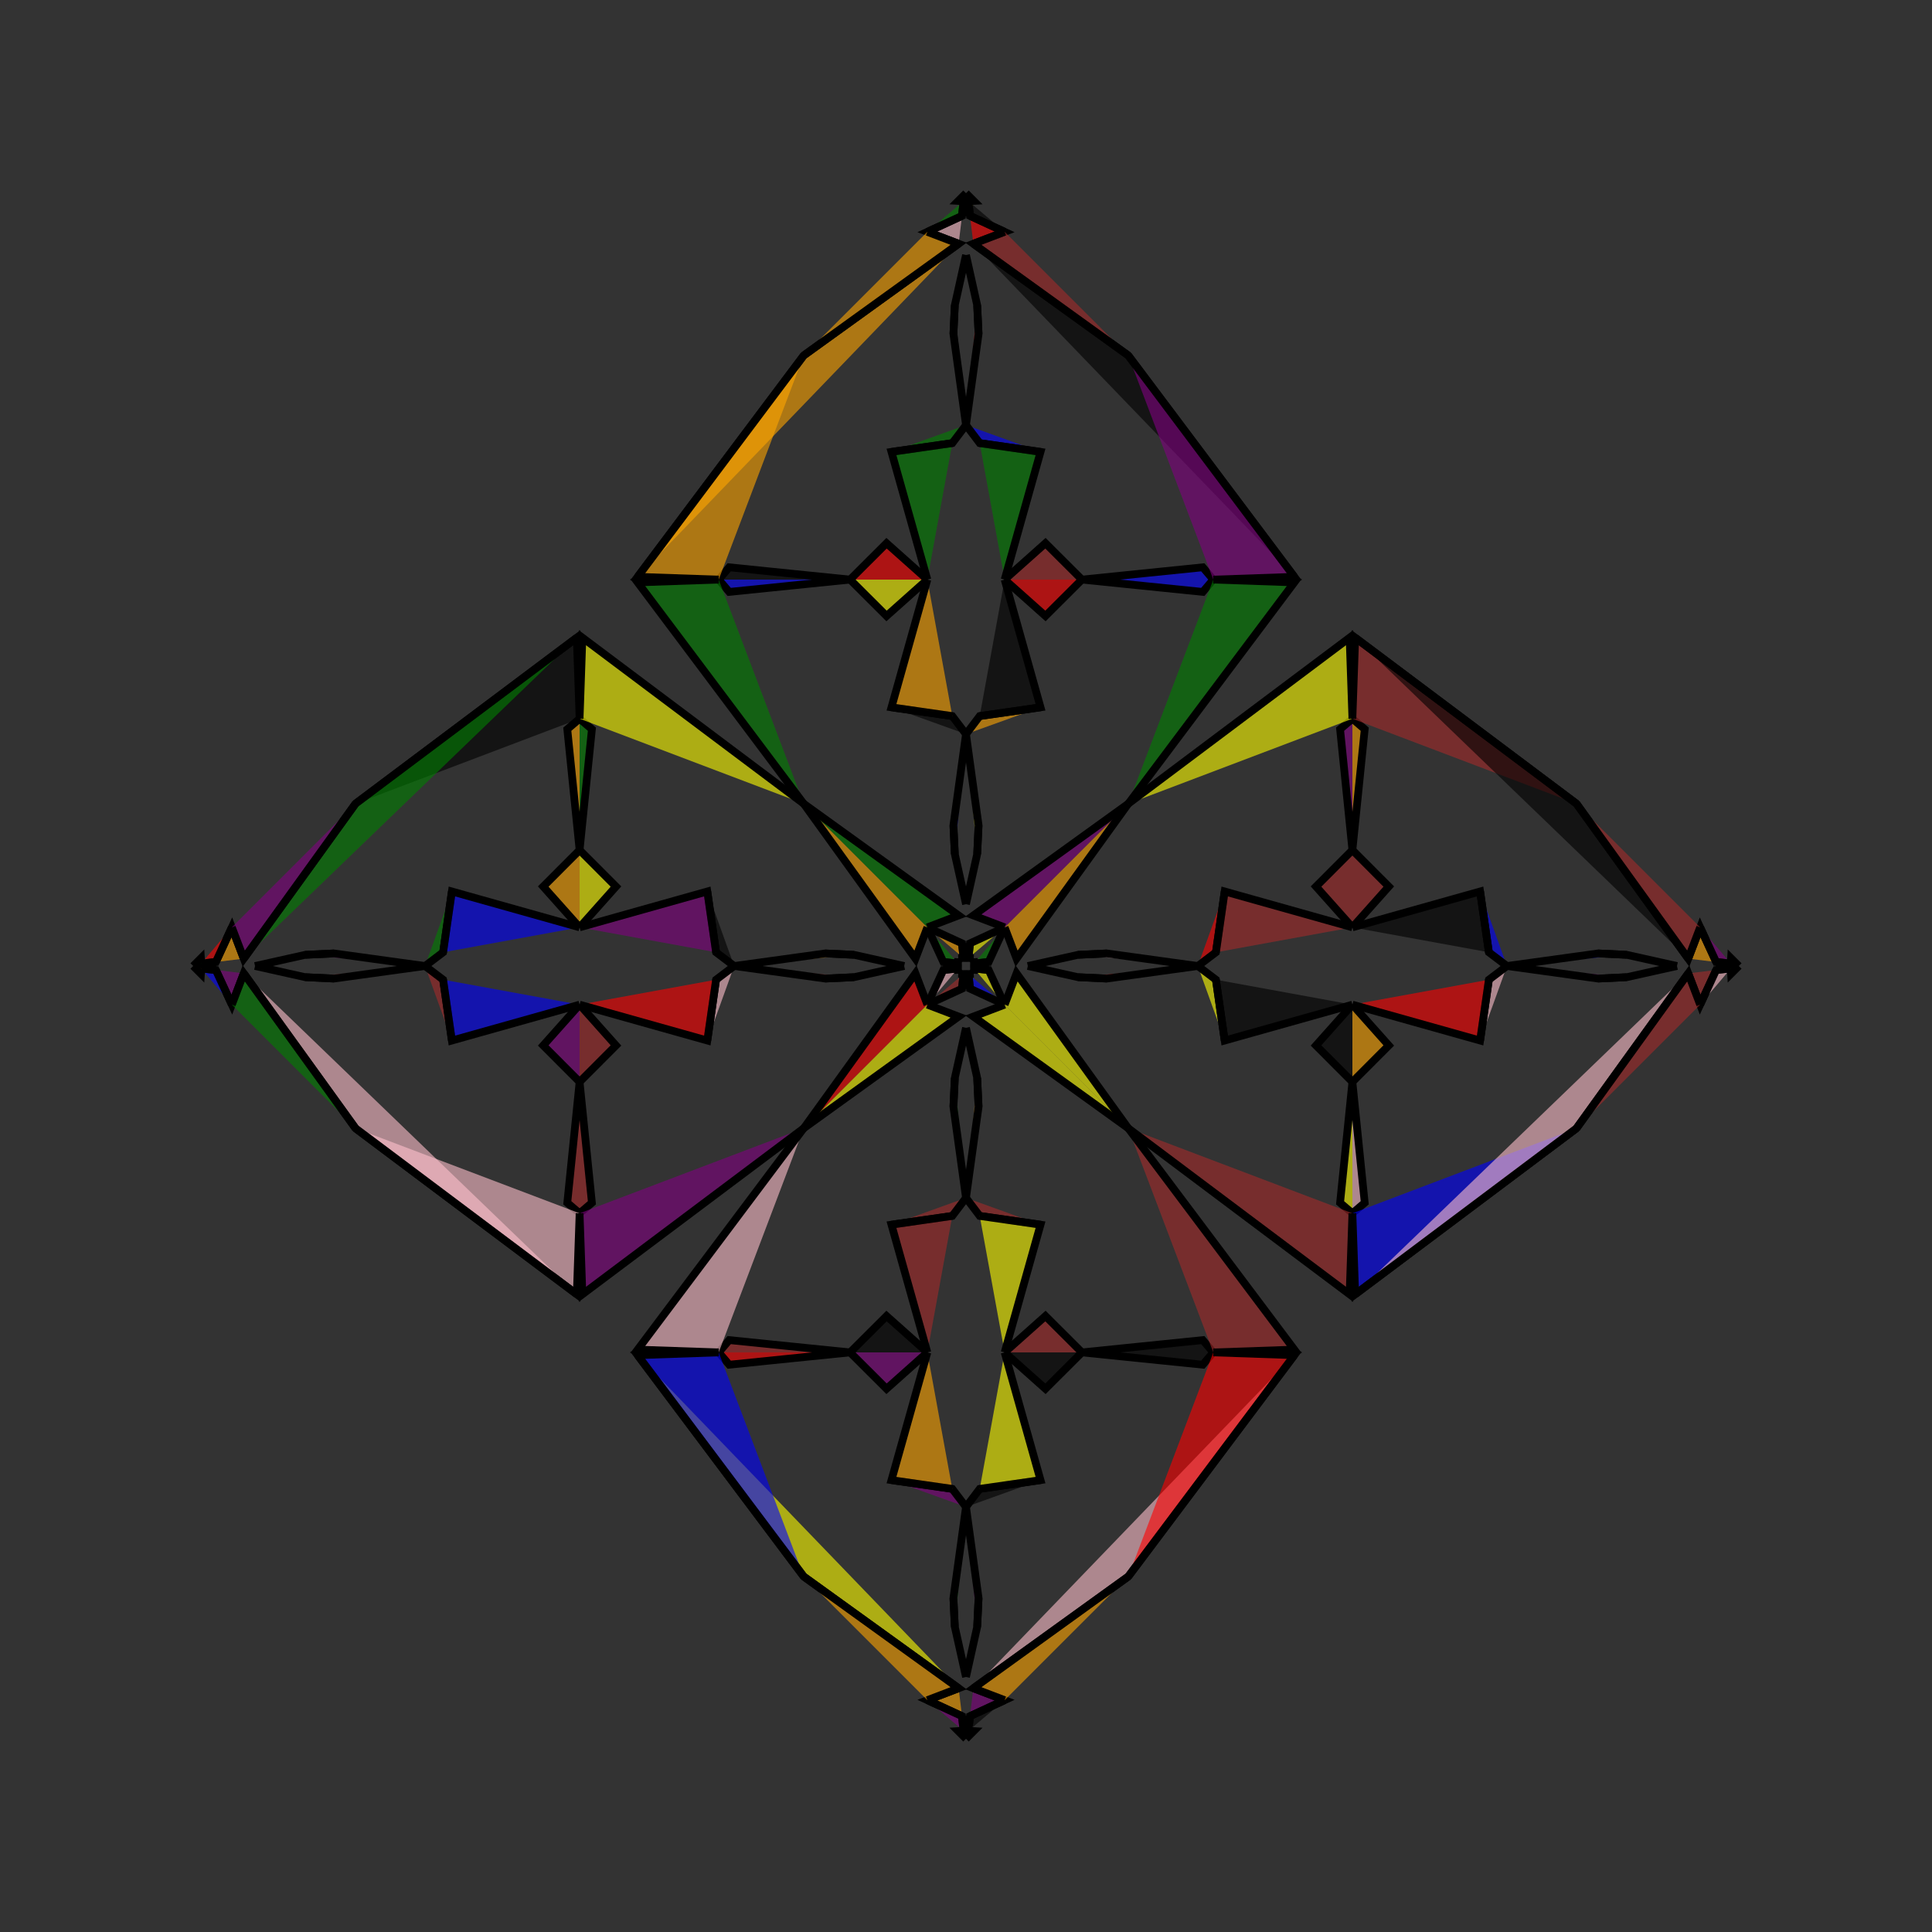 <?xml version="1.0" encoding="UTF-8"?>
<svg xmlns="http://www.w3.org/2000/svg" xmlns:xlink="http://www.w3.org/1999/xlink"
     width="250" height="250" viewBox="-125.0 -125.0 250 250">
<rect x="-125.0" y="-125.0" width="250" height="250" fill="#333333" stroke="none"/>
<defs>
</defs>
<path d="M0.954,93.458 L5.0,95.0 L0.515,97.069" fill="purple" fill-opacity="0.6" stroke="black" stroke-width="1" />
<path d="M0.954,-93.458 L5.0,-95.0 L0.515,-97.069" fill="red" fill-opacity="0.6" stroke="black" stroke-width="1" />
<path d="M8.0,-0.0 L14.495,-1.448 L18.222,-1.627" fill="black" fill-opacity="0.6" stroke="black" stroke-width="1" />
<path d="M8.0,-0.0 L14.495,1.448 L18.222,1.627" fill="purple" fill-opacity="0.6" stroke="black" stroke-width="1" />
<path d="M14.495,-1.448 L18.222,-1.627 L30.0,-0.0" fill="pink" fill-opacity="0.6" stroke="black" stroke-width="1" />
<path d="M14.495,1.448 L18.222,1.627 L30.0,-0.0" fill="red" fill-opacity="0.6" stroke="black" stroke-width="1" />
<path d="M30.0,-0.0 L32.339,-1.774 L33.474,-9.645" fill="red" fill-opacity="0.6" stroke="black" stroke-width="1" />
<path d="M30.0,-0.0 L32.339,1.774 L33.474,9.645" fill="yellow" fill-opacity="0.6" stroke="black" stroke-width="1" />
<path d="M32.339,-1.774 L33.474,-9.645 L50.0,-5.0" fill="brown" fill-opacity="0.6" stroke="black" stroke-width="1" />
<path d="M32.339,1.774 L33.474,9.645 L50.0,5.0" fill="black" fill-opacity="0.6" stroke="black" stroke-width="1" />
<path d="M50.0,-5.0 L45.293,-10.281 L50.0,-15.0" fill="brown" fill-opacity="0.6" stroke="black" stroke-width="1" />
<path d="M50.0,5.0 L45.293,10.281 L50.0,15.0" fill="black" fill-opacity="0.6" stroke="black" stroke-width="1" />
<path d="M50.0,-15.0 L48.407,-30.641 L50.0,-32.0" fill="purple" fill-opacity="0.6" stroke="black" stroke-width="1" />
<path d="M50.0,15.0 L48.407,30.641 L50.0,32.0" fill="yellow" fill-opacity="0.6" stroke="black" stroke-width="1" />
<path d="M50.0,-32.0 L49.638,-42.485 L21.0,-21.0" fill="yellow" fill-opacity="0.6" stroke="black" stroke-width="1" />
<path d="M50.0,32.0 L49.638,42.485 L21.0,21.0" fill="brown" fill-opacity="0.6" stroke="black" stroke-width="1" />
<path d="M42.485,50.362 L21.0,79.0 L0.954,93.458" fill="pink" fill-opacity="0.6" stroke="black" stroke-width="1" />
<path d="M42.485,-50.362 L21.0,-79.0 L0.954,-93.458" fill="black" fill-opacity="0.6" stroke="black" stroke-width="1" />
<path d="M21.0,-21.0 L6.542,-0.954 L5.0,-5.0" fill="orange" fill-opacity="0.6" stroke="black" stroke-width="1" />
<path d="M21.0,21.0 L6.542,0.954 L5.0,5.0" fill="yellow" fill-opacity="0.6" stroke="black" stroke-width="1" />
<path d="M5.0,-5.0 L2.931,-0.515 L1.039,-0.326" fill="green" fill-opacity="0.6" stroke="black" stroke-width="1" />
<path d="M5.0,5.0 L2.931,0.515 L1.039,0.326" fill="yellow" fill-opacity="0.6" stroke="black" stroke-width="1" />
<path d="M2.931,-0.515 L1.039,-0.326 L1.0,-1.0" fill="brown" fill-opacity="0.6" stroke="black" stroke-width="1" />
<path d="M2.931,0.515 L1.039,0.326 L1.0,1.0" fill="purple" fill-opacity="0.6" stroke="black" stroke-width="1" />
<path d="M0.326,98.961 L1.0,99.0 L0.0,100.0" fill="orange" fill-opacity="0.6" stroke="black" stroke-width="1" />
<path d="M0.326,-98.961 L1.0,-99.0 L0.0,-100.0" fill="red" fill-opacity="0.6" stroke="black" stroke-width="1" />
<path d="M-0.954,93.458 L-5.0,95.0 L-0.515,97.069" fill="orange" fill-opacity="0.6" stroke="black" stroke-width="1" />
<path d="M-0.954,-93.458 L-5.0,-95.0 L-0.515,-97.069" fill="pink" fill-opacity="0.6" stroke="black" stroke-width="1" />
<path d="M-8.0,-0.0 L-14.495,-1.448 L-18.222,-1.627" fill="red" fill-opacity="0.6" stroke="black" stroke-width="1" />
<path d="M-8.0,-0.0 L-14.495,1.448 L-18.222,1.627" fill="green" fill-opacity="0.6" stroke="black" stroke-width="1" />
<path d="M-14.495,-1.448 L-18.222,-1.627 L-30.0,-0.0" fill="orange" fill-opacity="0.6" stroke="black" stroke-width="1" />
<path d="M-14.495,1.448 L-18.222,1.627 L-30.0,-0.0" fill="brown" fill-opacity="0.6" stroke="black" stroke-width="1" />
<path d="M-30.0,-0.0 L-32.339,-1.774 L-33.474,-9.645" fill="black" fill-opacity="0.6" stroke="black" stroke-width="1" />
<path d="M-30.0,-0.0 L-32.339,1.774 L-33.474,9.645" fill="pink" fill-opacity="0.6" stroke="black" stroke-width="1" />
<path d="M-32.339,-1.774 L-33.474,-9.645 L-50.0,-5.0" fill="purple" fill-opacity="0.6" stroke="black" stroke-width="1" />
<path d="M-32.339,1.774 L-33.474,9.645 L-50.0,5.0" fill="red" fill-opacity="0.6" stroke="black" stroke-width="1" />
<path d="M-50.0,-5.0 L-45.293,-10.281 L-50.0,-15.0" fill="yellow" fill-opacity="0.6" stroke="black" stroke-width="1" />
<path d="M-50.0,5.0 L-45.293,10.281 L-50.0,15.0" fill="brown" fill-opacity="0.6" stroke="black" stroke-width="1" />
<path d="M-50.0,-15.0 L-48.407,-30.641 L-50.0,-32.0" fill="green" fill-opacity="0.6" stroke="black" stroke-width="1" />
<path d="M-50.0,15.0 L-48.407,30.641 L-50.0,32.0" fill="brown" fill-opacity="0.6" stroke="black" stroke-width="1" />
<path d="M-50.0,-32.0 L-49.638,-42.485 L-21.0,-21.0" fill="yellow" fill-opacity="0.6" stroke="black" stroke-width="1" />
<path d="M-50.0,32.0 L-49.638,42.485 L-21.0,21.0" fill="purple" fill-opacity="0.6" stroke="black" stroke-width="1" />
<path d="M-42.485,50.362 L-21.0,79.0 L-0.954,93.458" fill="yellow" fill-opacity="0.6" stroke="black" stroke-width="1" />
<path d="M-42.485,-50.362 L-21.0,-79.0 L-0.954,-93.458" fill="orange" fill-opacity="0.6" stroke="black" stroke-width="1" />
<path d="M-21.0,-21.0 L-6.542,-0.954 L-5.0,-5.0" fill="orange" fill-opacity="0.6" stroke="black" stroke-width="1" />
<path d="M-21.0,21.0 L-6.542,0.954 L-5.0,5.0" fill="red" fill-opacity="0.6" stroke="black" stroke-width="1" />
<path d="M-5.0,-5.0 L-2.931,-0.515 L-1.039,-0.326" fill="green" fill-opacity="0.6" stroke="black" stroke-width="1" />
<path d="M-5.0,5.0 L-2.931,0.515 L-1.039,0.326" fill="pink" fill-opacity="0.6" stroke="black" stroke-width="1" />
<path d="M-2.931,-0.515 L-1.039,-0.326 L-1.0,-1.0" fill="blue" fill-opacity="0.6" stroke="black" stroke-width="1" />
<path d="M-2.931,0.515 L-1.039,0.326 L-1.0,1.0" fill="brown" fill-opacity="0.6" stroke="black" stroke-width="1" />
<path d="M-0.326,98.961 L-1.0,99.0 L0.0,100.0" fill="orange" fill-opacity="0.6" stroke="black" stroke-width="1" />
<path d="M-0.326,-98.961 L-1.0,-99.0 L0.0,-100.0" fill="black" fill-opacity="0.6" stroke="black" stroke-width="1" />
<path d="M93.458,0.954 L95.0,5.0 L97.069,0.515" fill="brown" fill-opacity="0.6" stroke="black" stroke-width="1" />
<path d="M93.458,-0.954 L95.0,-5.0 L97.069,-0.515" fill="orange" fill-opacity="0.6" stroke="black" stroke-width="1" />
<path d="M92.0,-0.0 L85.505,1.448 L81.778,1.627" fill="orange" fill-opacity="0.6" stroke="black" stroke-width="1" />
<path d="M92.0,-0.0 L85.505,-1.448 L81.778,-1.627" fill="blue" fill-opacity="0.6" stroke="black" stroke-width="1" />
<path d="M85.505,1.448 L81.778,1.627 L70.0,-0.0" fill="purple" fill-opacity="0.6" stroke="black" stroke-width="1" />
<path d="M85.505,-1.448 L81.778,-1.627 L70.0,-0.0" fill="blue" fill-opacity="0.6" stroke="black" stroke-width="1" />
<path d="M70.0,-0.0 L67.661,1.774 L66.526,9.645" fill="pink" fill-opacity="0.6" stroke="black" stroke-width="1" />
<path d="M70.0,-0.0 L67.661,-1.774 L66.526,-9.645" fill="blue" fill-opacity="0.6" stroke="black" stroke-width="1" />
<path d="M67.661,1.774 L66.526,9.645 L50.0,5.0" fill="red" fill-opacity="0.6" stroke="black" stroke-width="1" />
<path d="M67.661,-1.774 L66.526,-9.645 L50.0,-5.0" fill="black" fill-opacity="0.6" stroke="black" stroke-width="1" />
<path d="M50.0,5.0 L54.707,10.281 L50.0,15.0" fill="orange" fill-opacity="0.6" stroke="black" stroke-width="1" />
<path d="M50.0,-5.0 L54.707,-10.281 L50.0,-15.0" fill="brown" fill-opacity="0.6" stroke="black" stroke-width="1" />
<path d="M50.0,15.0 L51.593,30.641 L50.0,32.0" fill="pink" fill-opacity="0.6" stroke="black" stroke-width="1" />
<path d="M50.0,-15.0 L51.593,-30.641 L50.0,-32.0" fill="orange" fill-opacity="0.6" stroke="black" stroke-width="1" />
<path d="M50.0,32.0 L50.362,42.485 L79.0,21.0" fill="blue" fill-opacity="0.6" stroke="black" stroke-width="1" />
<path d="M50.0,-32.0 L50.362,-42.485 L79.0,-21.0" fill="brown" fill-opacity="0.6" stroke="black" stroke-width="1" />
<path d="M50.362,42.485 L79.0,21.0 L93.458,0.954" fill="pink" fill-opacity="0.6" stroke="black" stroke-width="1" />
<path d="M50.362,-42.485 L79.0,-21.0 L93.458,-0.954" fill="black" fill-opacity="0.6" stroke="black" stroke-width="1" />
<path d="M79.0,21.0 L93.458,0.954 L95.0,5.0" fill="brown" fill-opacity="0.6" stroke="black" stroke-width="1" />
<path d="M79.0,-21.0 L93.458,-0.954 L95.0,-5.0" fill="brown" fill-opacity="0.6" stroke="black" stroke-width="1" />
<path d="M95.0,5.0 L97.069,0.515 L98.961,0.326" fill="pink" fill-opacity="0.6" stroke="black" stroke-width="1" />
<path d="M95.0,-5.0 L97.069,-0.515 L98.961,-0.326" fill="purple" fill-opacity="0.6" stroke="black" stroke-width="1" />
<path d="M97.069,0.515 L98.961,0.326 L99.0,1.0" fill="blue" fill-opacity="0.6" stroke="black" stroke-width="1" />
<path d="M97.069,-0.515 L98.961,-0.326 L99.0,-1.0" fill="green" fill-opacity="0.6" stroke="black" stroke-width="1" />
<path d="M98.961,0.326 L99.0,1.0 L100.0,-0.0" fill="green" fill-opacity="0.6" stroke="black" stroke-width="1" />
<path d="M98.961,-0.326 L99.0,-1.0 L100.0,-0.0" fill="black" fill-opacity="0.6" stroke="black" stroke-width="1" />
<path d="M0.0,-8.0 L1.448,-14.495 L1.627,-18.222" fill="pink" fill-opacity="0.6" stroke="black" stroke-width="1" />
<path d="M0.0,8.0 L1.448,14.495 L1.627,18.222" fill="pink" fill-opacity="0.6" stroke="black" stroke-width="1" />
<path d="M0.0,92.0 L1.448,85.505 L1.627,81.778" fill="purple" fill-opacity="0.6" stroke="black" stroke-width="1" />
<path d="M0.0,-92.0 L1.448,-85.505 L1.627,-81.778" fill="black" fill-opacity="0.6" stroke="black" stroke-width="1" />
<path d="M1.448,-14.495 L1.627,-18.222 L0.0,-30.0" fill="yellow" fill-opacity="0.6" stroke="black" stroke-width="1" />
<path d="M1.448,14.495 L1.627,18.222 L0.0,30.0" fill="orange" fill-opacity="0.6" stroke="black" stroke-width="1" />
<path d="M1.448,85.505 L1.627,81.778 L0.0,70.0" fill="purple" fill-opacity="0.6" stroke="black" stroke-width="1" />
<path d="M1.448,-85.505 L1.627,-81.778 L0.0,-70.0" fill="red" fill-opacity="0.6" stroke="black" stroke-width="1" />
<path d="M0.0,-30.0 L1.774,-32.339 L9.645,-33.474" fill="orange" fill-opacity="0.6" stroke="black" stroke-width="1" />
<path d="M0.0,30.0 L1.774,32.339 L9.645,33.474" fill="brown" fill-opacity="0.6" stroke="black" stroke-width="1" />
<path d="M0.0,70.0 L1.774,67.661 L9.645,66.526" fill="black" fill-opacity="0.6" stroke="black" stroke-width="1" />
<path d="M0.0,-70.0 L1.774,-67.661 L9.645,-66.526" fill="blue" fill-opacity="0.6" stroke="black" stroke-width="1" />
<path d="M1.774,-32.339 L9.645,-33.474 L5.0,-50.0" fill="black" fill-opacity="0.6" stroke="black" stroke-width="1" />
<path d="M1.774,32.339 L9.645,33.474 L5.0,50.0" fill="yellow" fill-opacity="0.6" stroke="black" stroke-width="1" />
<path d="M1.774,67.661 L9.645,66.526 L5.0,50.0" fill="yellow" fill-opacity="0.6" stroke="black" stroke-width="1" />
<path d="M1.774,-67.661 L9.645,-66.526 L5.0,-50.0" fill="green" fill-opacity="0.6" stroke="black" stroke-width="1" />
<path d="M5.0,-50.0 L10.281,-45.293 L15.0,-50.0" fill="red" fill-opacity="0.6" stroke="black" stroke-width="1" />
<path d="M5.0,50.0 L10.281,45.293 L15.0,50.0" fill="brown" fill-opacity="0.6" stroke="black" stroke-width="1" />
<path d="M5.0,50.0 L10.281,54.707 L15.0,50.0" fill="black" fill-opacity="0.6" stroke="black" stroke-width="1" />
<path d="M5.0,-50.0 L10.281,-54.707 L15.0,-50.0" fill="brown" fill-opacity="0.6" stroke="black" stroke-width="1" />
<path d="M15.0,-50.0 L30.641,-48.407 L32.0,-50.0" fill="blue" fill-opacity="0.6" stroke="black" stroke-width="1" />
<path d="M15.0,50.0 L30.641,48.407 L32.0,50.0" fill="black" fill-opacity="0.6" stroke="black" stroke-width="1" />
<path d="M15.0,50.0 L30.641,51.593 L32.0,50.0" fill="black" fill-opacity="0.6" stroke="black" stroke-width="1" />
<path d="M15.0,-50.0 L30.641,-51.593 L32.0,-50.0" fill="blue" fill-opacity="0.6" stroke="black" stroke-width="1" />
<path d="M32.0,-50.0 L42.485,-49.638 L21.0,-21.0" fill="green" fill-opacity="0.6" stroke="black" stroke-width="1" />
<path d="M32.0,50.0 L42.485,49.638 L21.0,21.0" fill="brown" fill-opacity="0.6" stroke="black" stroke-width="1" />
<path d="M32.0,50.0 L42.485,50.362 L21.0,79.0" fill="red" fill-opacity="0.6" stroke="black" stroke-width="1" />
<path d="M32.0,-50.0 L42.485,-50.362 L21.0,-79.0" fill="purple" fill-opacity="0.6" stroke="black" stroke-width="1" />
<path d="M21.0,-21.0 L0.954,-6.542 L5.0,-5.0" fill="purple" fill-opacity="0.6" stroke="black" stroke-width="1" />
<path d="M21.0,21.0 L0.954,6.542 L5.0,5.0" fill="yellow" fill-opacity="0.6" stroke="black" stroke-width="1" />
<path d="M21.0,79.0 L0.954,93.458 L5.0,95.0" fill="orange" fill-opacity="0.6" stroke="black" stroke-width="1" />
<path d="M21.0,-79.0 L0.954,-93.458 L5.0,-95.0" fill="brown" fill-opacity="0.6" stroke="black" stroke-width="1" />
<path d="M5.0,-5.0 L0.515,-2.931 L0.326,-1.039" fill="yellow" fill-opacity="0.6" stroke="black" stroke-width="1" />
<path d="M5.0,5.0 L0.515,2.931 L0.326,1.039" fill="blue" fill-opacity="0.6" stroke="black" stroke-width="1" />
<path d="M5.0,95.0 L0.515,97.069 L0.326,98.961" fill="black" fill-opacity="0.6" stroke="black" stroke-width="1" />
<path d="M5.0,-95.0 L0.515,-97.069 L0.326,-98.961" fill="black" fill-opacity="0.6" stroke="black" stroke-width="1" />
<path d="M0.515,-2.931 L0.326,-1.039 L1.0,-1.0" fill="blue" fill-opacity="0.6" stroke="black" stroke-width="1" />
<path d="M0.515,2.931 L0.326,1.039 L1.0,1.0" fill="black" fill-opacity="0.6" stroke="black" stroke-width="1" />
<path d="M0.515,97.069 L0.326,98.961 L1.0,99.0" fill="pink" fill-opacity="0.6" stroke="black" stroke-width="1" />
<path d="M0.515,-97.069 L0.326,-98.961 L1.0,-99.0" fill="yellow" fill-opacity="0.6" stroke="black" stroke-width="1" />
<path d="M0.0,92.0 L-1.448,85.505 L-1.627,81.778" fill="green" fill-opacity="0.6" stroke="black" stroke-width="1" />
<path d="M0.0,-8.0 L-1.448,-14.495 L-1.627,-18.222" fill="red" fill-opacity="0.6" stroke="black" stroke-width="1" />
<path d="M0.0,8.0 L-1.448,14.495 L-1.627,18.222" fill="yellow" fill-opacity="0.6" stroke="black" stroke-width="1" />
<path d="M0.0,-92.0 L-1.448,-85.505 L-1.627,-81.778" fill="purple" fill-opacity="0.6" stroke="black" stroke-width="1" />
<path d="M-1.448,85.505 L-1.627,81.778 L0.0,70.0" fill="green" fill-opacity="0.6" stroke="black" stroke-width="1" />
<path d="M-1.448,-14.495 L-1.627,-18.222 L0.0,-30.0" fill="blue" fill-opacity="0.6" stroke="black" stroke-width="1" />
<path d="M-1.448,14.495 L-1.627,18.222 L0.0,30.0" fill="green" fill-opacity="0.6" stroke="black" stroke-width="1" />
<path d="M-1.448,-85.505 L-1.627,-81.778 L0.0,-70.0" fill="black" fill-opacity="0.6" stroke="black" stroke-width="1" />
<path d="M0.0,70.0 L-1.774,67.661 L-9.645,66.526" fill="purple" fill-opacity="0.6" stroke="black" stroke-width="1" />
<path d="M0.0,-30.0 L-1.774,-32.339 L-9.645,-33.474" fill="black" fill-opacity="0.6" stroke="black" stroke-width="1" />
<path d="M0.0,30.0 L-1.774,32.339 L-9.645,33.474" fill="brown" fill-opacity="0.6" stroke="black" stroke-width="1" />
<path d="M0.0,-70.0 L-1.774,-67.661 L-9.645,-66.526" fill="green" fill-opacity="0.6" stroke="black" stroke-width="1" />
<path d="M-1.774,67.661 L-9.645,66.526 L-5.0,50.0" fill="orange" fill-opacity="0.6" stroke="black" stroke-width="1" />
<path d="M-1.774,-32.339 L-9.645,-33.474 L-5.0,-50.0" fill="orange" fill-opacity="0.6" stroke="black" stroke-width="1" />
<path d="M-1.774,32.339 L-9.645,33.474 L-5.0,50.0" fill="brown" fill-opacity="0.6" stroke="black" stroke-width="1" />
<path d="M-1.774,-67.661 L-9.645,-66.526 L-5.0,-50.0" fill="green" fill-opacity="0.6" stroke="black" stroke-width="1" />
<path d="M-5.0,50.0 L-10.281,54.707 L-15.0,50.0" fill="purple" fill-opacity="0.6" stroke="black" stroke-width="1" />
<path d="M-5.0,-50.0 L-10.281,-45.293 L-15.0,-50.0" fill="yellow" fill-opacity="0.6" stroke="black" stroke-width="1" />
<path d="M-5.0,50.0 L-10.281,45.293 L-15.0,50.0" fill="black" fill-opacity="0.6" stroke="black" stroke-width="1" />
<path d="M-5.0,-50.0 L-10.281,-54.707 L-15.0,-50.0" fill="red" fill-opacity="0.6" stroke="black" stroke-width="1" />
<path d="M-15.0,50.0 L-30.641,51.593 L-32.0,50.0" fill="red" fill-opacity="0.6" stroke="black" stroke-width="1" />
<path d="M-15.0,-50.0 L-30.641,-48.407 L-32.0,-50.0" fill="blue" fill-opacity="0.6" stroke="black" stroke-width="1" />
<path d="M-15.0,50.0 L-30.641,48.407 L-32.0,50.0" fill="brown" fill-opacity="0.6" stroke="black" stroke-width="1" />
<path d="M-15.0,-50.0 L-30.641,-51.593 L-32.0,-50.0" fill="black" fill-opacity="0.6" stroke="black" stroke-width="1" />
<path d="M-32.0,50.0 L-42.485,50.362 L-21.0,79.0" fill="blue" fill-opacity="0.6" stroke="black" stroke-width="1" />
<path d="M-32.0,-50.0 L-42.485,-49.638 L-21.0,-21.0" fill="green" fill-opacity="0.6" stroke="black" stroke-width="1" />
<path d="M-32.0,50.0 L-42.485,49.638 L-21.0,21.0" fill="pink" fill-opacity="0.6" stroke="black" stroke-width="1" />
<path d="M-32.0,-50.0 L-42.485,-50.362 L-21.0,-79.0" fill="orange" fill-opacity="0.6" stroke="black" stroke-width="1" />
<path d="M-21.0,79.0 L-0.954,93.458 L-5.0,95.0" fill="orange" fill-opacity="0.6" stroke="black" stroke-width="1" />
<path d="M-21.0,-21.0 L-0.954,-6.542 L-5.0,-5.0" fill="green" fill-opacity="0.6" stroke="black" stroke-width="1" />
<path d="M-21.0,21.0 L-0.954,6.542 L-5.0,5.0" fill="yellow" fill-opacity="0.6" stroke="black" stroke-width="1" />
<path d="M-21.0,-79.0 L-0.954,-93.458 L-5.0,-95.0" fill="orange" fill-opacity="0.6" stroke="black" stroke-width="1" />
<path d="M-5.0,95.0 L-0.515,97.069 L-0.326,98.961" fill="purple" fill-opacity="0.6" stroke="black" stroke-width="1" />
<path d="M-5.0,-5.0 L-0.515,-2.931 L-0.326,-1.039" fill="orange" fill-opacity="0.6" stroke="black" stroke-width="1" />
<path d="M-5.0,5.0 L-0.515,2.931 L-0.326,1.039" fill="brown" fill-opacity="0.6" stroke="black" stroke-width="1" />
<path d="M-5.0,-95.0 L-0.515,-97.069 L-0.326,-98.961" fill="green" fill-opacity="0.6" stroke="black" stroke-width="1" />
<path d="M-0.515,97.069 L-0.326,98.961 L-1.0,99.0" fill="purple" fill-opacity="0.6" stroke="black" stroke-width="1" />
<path d="M-0.515,-2.931 L-0.326,-1.039 L-1.0,-1.0" fill="brown" fill-opacity="0.6" stroke="black" stroke-width="1" />
<path d="M-0.515,2.931 L-0.326,1.039 L-1.0,1.0" fill="brown" fill-opacity="0.6" stroke="black" stroke-width="1" />
<path d="M-0.515,-97.069 L-0.326,-98.961 L-1.0,-99.0" fill="green" fill-opacity="0.6" stroke="black" stroke-width="1" />
<path d="M-93.458,-0.954 L-95.0,-5.0 L-97.069,-0.515" fill="orange" fill-opacity="0.6" stroke="black" stroke-width="1" />
<path d="M-93.458,0.954 L-95.0,5.0 L-97.069,0.515" fill="purple" fill-opacity="0.6" stroke="black" stroke-width="1" />
<path d="M-92.0,-0.0 L-85.505,-1.448 L-81.778,-1.627" fill="pink" fill-opacity="0.6" stroke="black" stroke-width="1" />
<path d="M-92.0,-0.0 L-85.505,1.448 L-81.778,1.627" fill="black" fill-opacity="0.6" stroke="black" stroke-width="1" />
<path d="M-85.505,-1.448 L-81.778,-1.627 L-70.0,-0.0" fill="purple" fill-opacity="0.6" stroke="black" stroke-width="1" />
<path d="M-85.505,1.448 L-81.778,1.627 L-70.0,-0.0" fill="brown" fill-opacity="0.6" stroke="black" stroke-width="1" />
<path d="M-70.0,-0.0 L-67.661,-1.774 L-66.526,-9.645" fill="green" fill-opacity="0.6" stroke="black" stroke-width="1" />
<path d="M-70.0,-0.0 L-67.661,1.774 L-66.526,9.645" fill="brown" fill-opacity="0.6" stroke="black" stroke-width="1" />
<path d="M-67.661,-1.774 L-66.526,-9.645 L-50.0,-5.0" fill="blue" fill-opacity="0.6" stroke="black" stroke-width="1" />
<path d="M-67.661,1.774 L-66.526,9.645 L-50.0,5.0" fill="blue" fill-opacity="0.6" stroke="black" stroke-width="1" />
<path d="M-50.0,-5.0 L-54.707,-10.281 L-50.0,-15.0" fill="orange" fill-opacity="0.6" stroke="black" stroke-width="1" />
<path d="M-50.0,5.0 L-54.707,10.281 L-50.0,15.0" fill="purple" fill-opacity="0.6" stroke="black" stroke-width="1" />
<path d="M-50.0,-15.0 L-51.593,-30.641 L-50.0,-32.0" fill="orange" fill-opacity="0.6" stroke="black" stroke-width="1" />
<path d="M-50.0,15.0 L-51.593,30.641 L-50.0,32.0" fill="brown" fill-opacity="0.6" stroke="black" stroke-width="1" />
<path d="M-50.0,-32.0 L-50.362,-42.485 L-79.0,-21.0" fill="black" fill-opacity="0.6" stroke="black" stroke-width="1" />
<path d="M-50.0,32.0 L-50.362,42.485 L-79.0,21.0" fill="pink" fill-opacity="0.6" stroke="black" stroke-width="1" />
<path d="M-50.362,-42.485 L-79.0,-21.0 L-93.458,-0.954" fill="green" fill-opacity="0.6" stroke="black" stroke-width="1" />
<path d="M-50.362,42.485 L-79.0,21.0 L-93.458,0.954" fill="pink" fill-opacity="0.6" stroke="black" stroke-width="1" />
<path d="M-79.0,-21.0 L-93.458,-0.954 L-95.0,-5.0" fill="purple" fill-opacity="0.6" stroke="black" stroke-width="1" />
<path d="M-79.0,21.0 L-93.458,0.954 L-95.0,5.0" fill="green" fill-opacity="0.6" stroke="black" stroke-width="1" />
<path d="M-95.0,-5.0 L-97.069,-0.515 L-98.961,-0.326" fill="red" fill-opacity="0.6" stroke="black" stroke-width="1" />
<path d="M-95.0,5.0 L-97.069,0.515 L-98.961,0.326" fill="blue" fill-opacity="0.6" stroke="black" stroke-width="1" />
<path d="M-97.069,-0.515 L-98.961,-0.326 L-99.0,-1.0" fill="pink" fill-opacity="0.6" stroke="black" stroke-width="1" />
<path d="M-97.069,0.515 L-98.961,0.326 L-99.0,1.0" fill="blue" fill-opacity="0.6" stroke="black" stroke-width="1" />
<path d="M-98.961,-0.326 L-99.0,-1.0 L-100.0,-0.0" fill="green" fill-opacity="0.6" stroke="black" stroke-width="1" />
<path d="M-98.961,0.326 L-99.0,1.0 L-100.0,-0.0" fill="orange" fill-opacity="0.6" stroke="black" stroke-width="1" />
</svg>